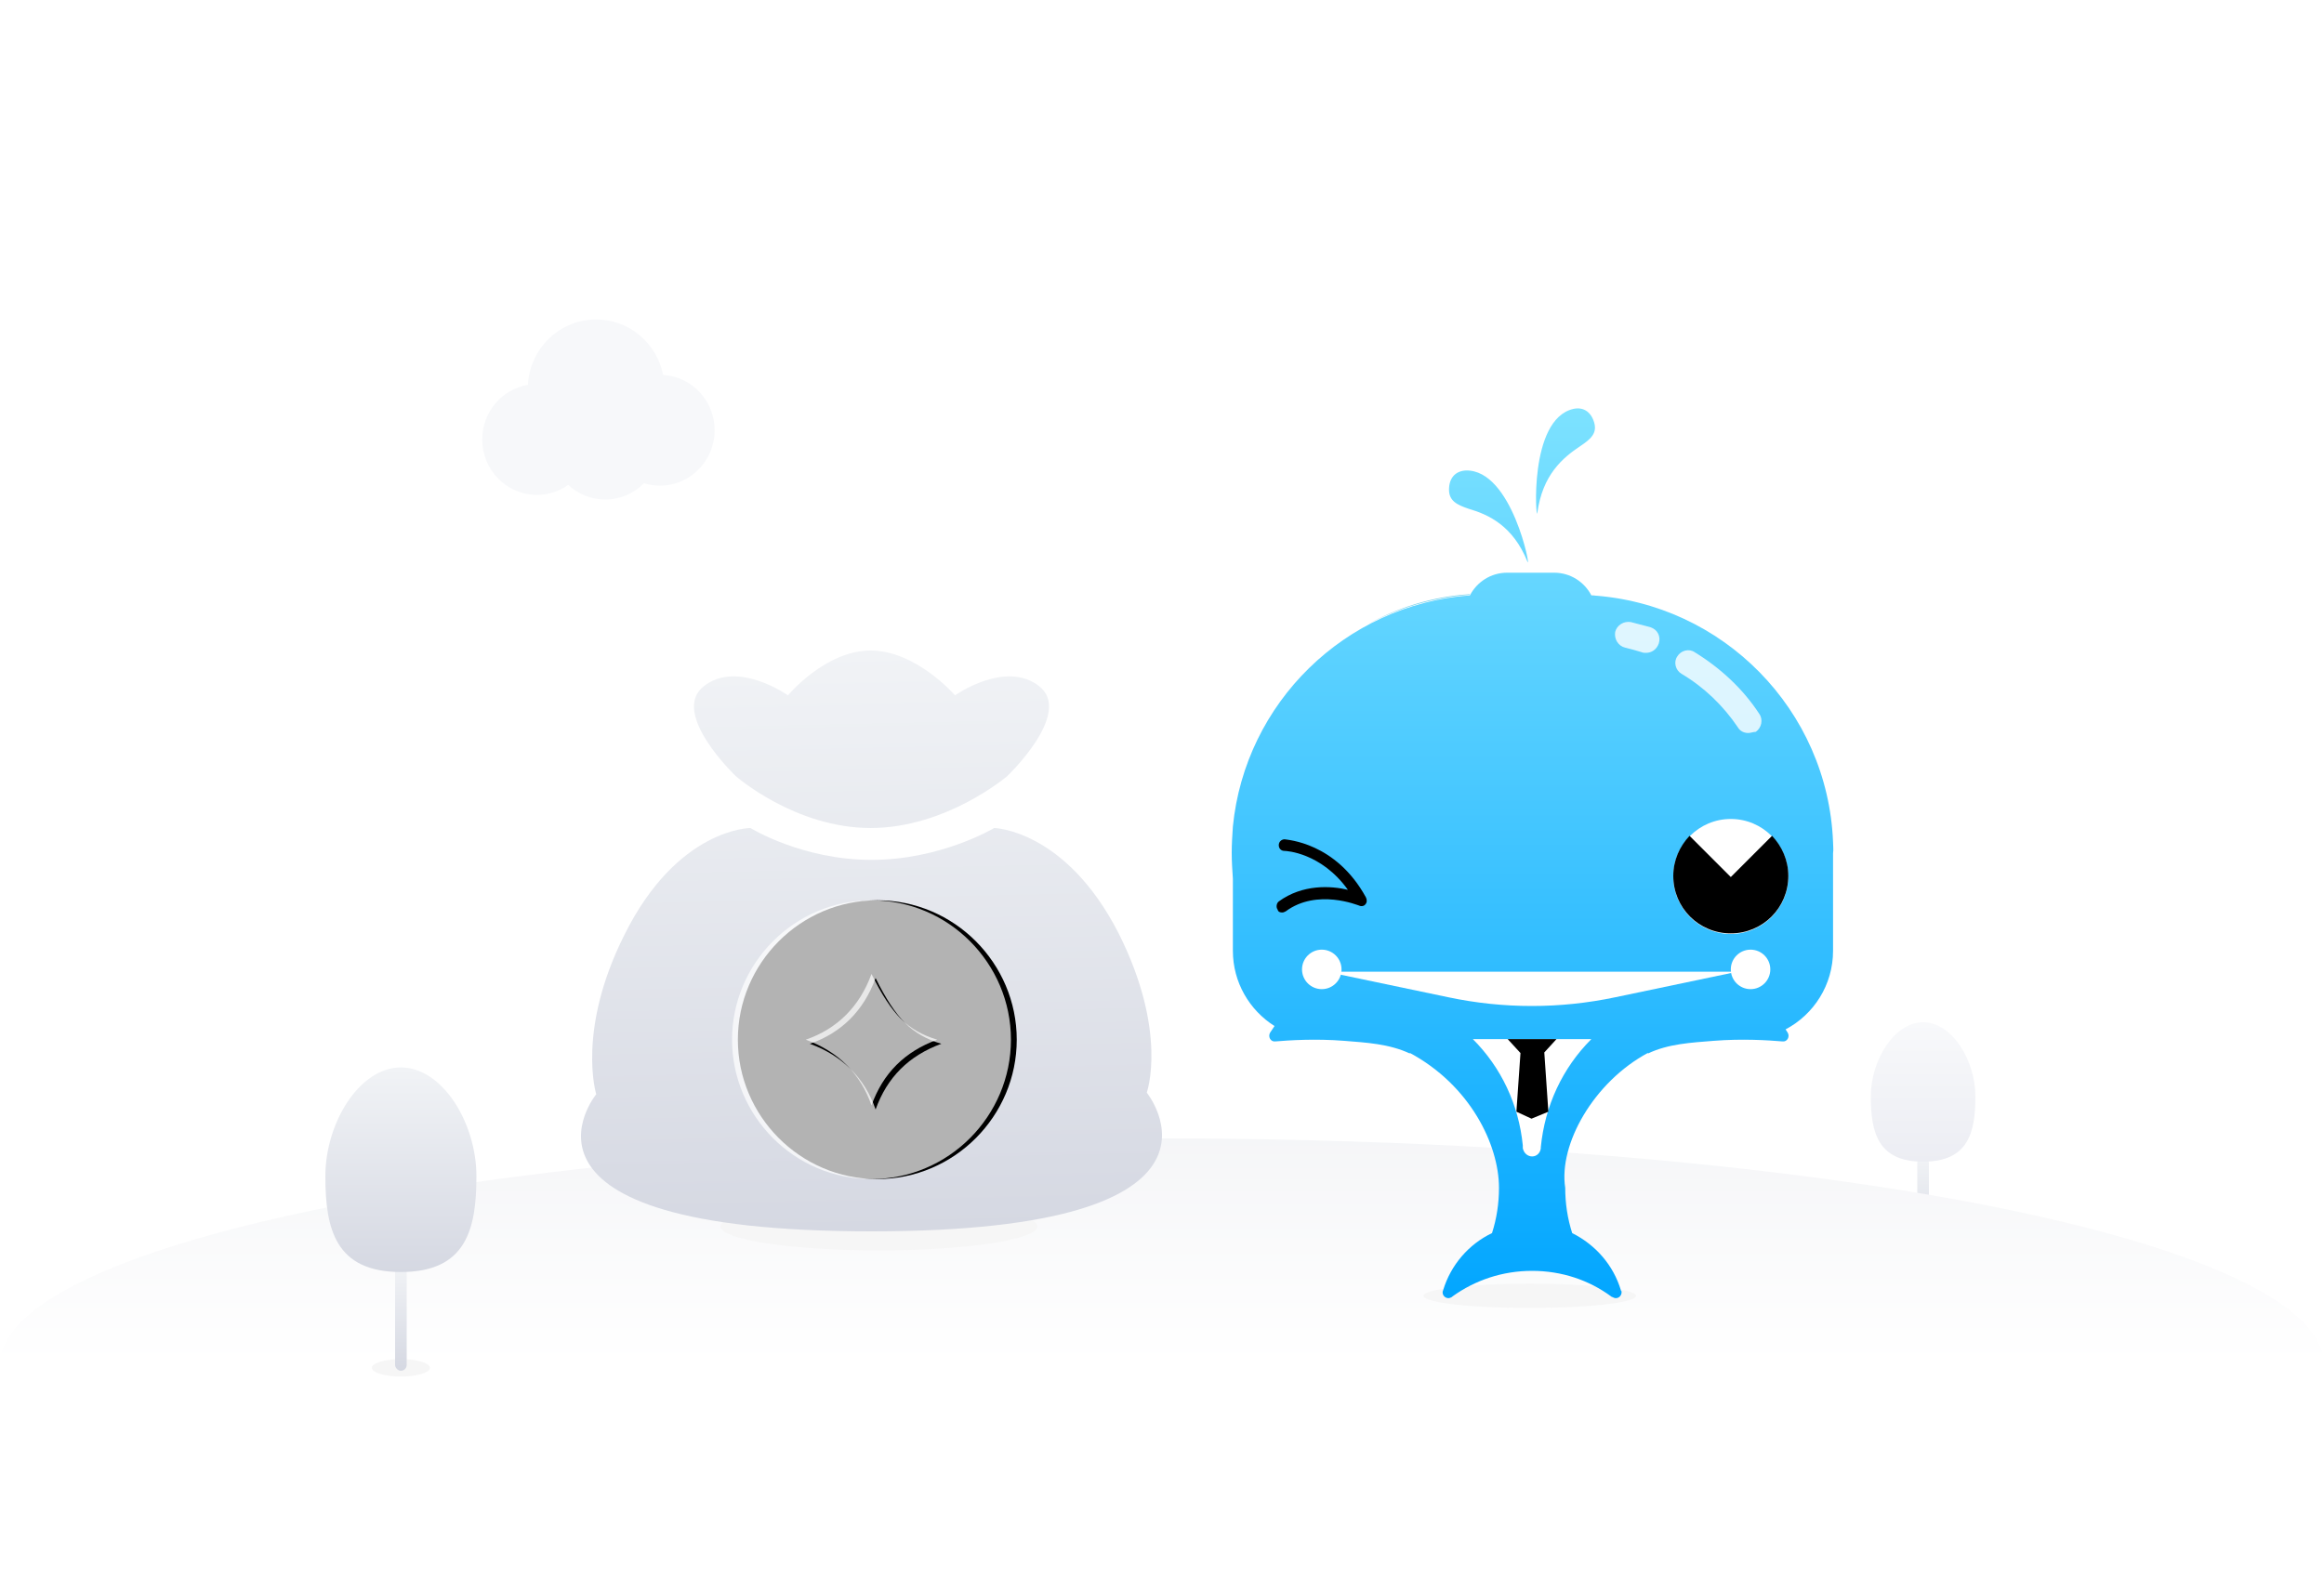<?xml version="1.0" encoding="UTF-8"?>
<svg width="400px" height="274px" viewBox="0 0 400 274" version="1.1" xmlns="http://www.w3.org/2000/svg" xmlns:xlink="http://www.w3.org/1999/xlink">
    <!-- Generator: Sketch 61.2 (89653) - https://sketch.com -->
    <title>empty_img_jifen</title>
    <desc>Created with Sketch.</desc>
    <defs>
        <linearGradient x1="100%" y1="100%" x2="100%" y2="0%" id="linearGradient-1">
            <stop stop-color="#D5D8E2" offset="0%"></stop>
            <stop stop-color="#F1F3F6" offset="100%"></stop>
        </linearGradient>
        <linearGradient x1="50%" y1="100%" x2="50%" y2="0%" id="linearGradient-2">
            <stop stop-color="#ECEDF3" offset="0%"></stop>
            <stop stop-color="#F8F9FB" offset="100%"></stop>
        </linearGradient>
        <linearGradient x1="50%" y1="-26.234%" x2="50%" y2="50%" id="linearGradient-3">
            <stop stop-color="#F0F1F4" offset="0%"></stop>
            <stop stop-color="#FFFFFF" offset="100%"></stop>
        </linearGradient>
        <ellipse id="path-4" cx="200" cy="39" rx="200" ry="39"></ellipse>
        <linearGradient x1="100%" y1="100%" x2="100%" y2="0%" id="linearGradient-6">
            <stop stop-color="#D5D8E2" offset="0%"></stop>
            <stop stop-color="#F1F3F6" offset="100%"></stop>
        </linearGradient>
        <linearGradient x1="50%" y1="100%" x2="50%" y2="0%" id="linearGradient-7">
            <stop stop-color="#D5D8E2" offset="0%"></stop>
            <stop stop-color="#F1F3F6" offset="100%"></stop>
        </linearGradient>
        <linearGradient x1="52.947%" y1="100%" x2="50%" y2="0%" id="linearGradient-8">
            <stop stop-color="#D5D8E2" offset="0%"></stop>
            <stop stop-color="#F1F3F6" offset="100%"></stop>
        </linearGradient>
        <path d="M50,91 C36.73,91 26,80.143 26,67 C26,53.857 36.729,43 50,43 C63.27,43 74,53.857 74,67 C74,80.143 63.27,91 50,91 Z" id="path-9"></path>
        <filter x="-11.5%" y="-13.5%" width="127.1%" height="127.1%" filterUnits="objectBoundingBox" id="filter-10">
            <feOffset dx="1" dy="0" in="SourceAlpha" result="shadowOffsetOuter1"></feOffset>
            <feGaussianBlur stdDeviation="2" in="shadowOffsetOuter1" result="shadowBlurOuter1"></feGaussianBlur>
            <feComposite in="shadowBlurOuter1" in2="SourceAlpha" operator="out" result="shadowBlurOuter1"></feComposite>
            <feColorMatrix values="0 0 0 0 0   0 0 0 0 0   0 0 0 0 0  0 0 0 0.08 0" type="matrix" in="shadowBlurOuter1"></feColorMatrix>
        </filter>
        <path d="M42,59 C45.681,60.257 48.692,60.886 51.033,60.886 C53.374,60.886 55.696,60.257 58,59 C56.743,61.71 56.114,64.392 56.114,67.045 C56.114,69.697 56.743,72.349 58,75 C55.415,73.743 52.776,73.114 50.083,73.114 C47.39,73.114 44.696,73.743 42,75 C43.257,72.421 43.886,69.784 43.886,67.089 C43.886,64.394 43.257,61.698 42,59 Z" id="path-11"></path>
        <filter x="-43.8%" y="-50.0%" width="200.0%" height="200.0%" filterUnits="objectBoundingBox" id="filter-12">
            <feOffset dx="1" dy="0" in="SourceAlpha" result="shadowOffsetOuter1"></feOffset>
            <feGaussianBlur stdDeviation="2.5" in="shadowOffsetOuter1" result="shadowBlurOuter1"></feGaussianBlur>
            <feComposite in="shadowBlurOuter1" in2="SourceAlpha" operator="out" result="shadowBlurOuter1"></feComposite>
            <feColorMatrix values="0 0 0 0 0   0 0 0 0 0   0 0 0 0 0  0 0 0 0.08 0" type="matrix" in="shadowBlurOuter1"></feColorMatrix>
        </filter>
        <linearGradient x1="50%" y1="0%" x2="50%" y2="100%" id="linearGradient-13">
            <stop stop-color="#7DE2FF" offset="0%"></stop>
            <stop stop-color="#02A6FF" offset="100%"></stop>
        </linearGradient>
    </defs>
    <g id="🔪切图" stroke="none" stroke-width="1" fill="none" fill-rule="evenodd">
        <g id="img" transform="translate(-1238, -1601)">
            <g id="empty_img_jifen" transform="translate(1238, 1601)">
                <g id="empty/img_jifen">
                    <g>
                        <rect id="矩形" fill="url(#linearGradient-1)" x="330" y="199.222" width="2" height="17" rx="1"></rect>
                        <path d="M331,200 C338.801,200 340,194.966 340,188.757 C340,182.548 335.971,176 331,176 C326.029,176 322,182.548 322,188.757 C322,194.966 323.199,200 331,200 Z" id="椭圆形" fill="url(#linearGradient-2)"></path>
                        <g id="Group-7" transform="translate(0, 196)">
                            <g id="Oval-6-Copy-3-+-Oval-6-Copy-4-+-Oval-6-+-Oval-6-Copy-2-Mask">
                                <mask id="mask-5" fill="white">
                                    <use xlink:href="#path-4"></use>
                                </mask>
                                <use id="Mask" fill="url(#linearGradient-3)" xlink:href="#path-4"></use>
                                <ellipse id="XMLID_1705_" fill="#F6F6F6" fill-rule="nonzero" mask="url(#mask-5)" cx="263.3" cy="27.1" rx="18.3" ry="2.1"></ellipse>
                                <ellipse id="Oval-2" fill="#F6F6F6" mask="url(#mask-5)" transform="translate(151.273, 15.141) rotate(-180) translate(-151.273, -15.141) " cx="151.273" cy="15.141" rx="27.273" ry="4.141"></ellipse>
                                <ellipse id="椭圆形" fill="#F6F6F6" mask="url(#mask-5)" cx="69" cy="39.5" rx="5" ry="1.5"></ellipse>
                            </g>
                        </g>
                        <rect id="矩形" fill="url(#linearGradient-6)" x="68" y="218" width="2" height="18" rx="1"></rect>
                        <path d="M69,219 C80.269,219 82,211.613 82,202.5 C82,193.387 76.18,183.778 69,183.778 C61.82,183.778 56,193.387 56,202.5 C56,211.613 57.731,219 69,219 Z" id="椭圆形" fill="url(#linearGradient-7)"></path>
                        <path d="M102.608,55 C108.305,55 113.056,59.104 114.14,64.554 C119.081,64.844 123,68.997 123,74.077 C123,79.345 118.786,83.615 113.588,83.615 C112.631,83.615 111.708,83.471 110.838,83.202 C109.134,84.93 106.778,86 104.176,86 C101.72,86 99.482,85.046 97.806,83.483 C96.279,84.568 94.419,85.205 92.412,85.205 C87.214,85.205 83,80.935 83,75.667 C83,70.934 86.401,67.006 90.862,66.257 C91.202,59.982 96.331,55 102.608,55 Z" id="形状结合" fill="#F7F8FA"></path>
                        <g id="钱袋子" transform="translate(100, 112)">
                            <path d="M49.855,30.556 C62.924,30.556 73.38,21.605 73.38,21.605 C73.38,21.605 84.707,10.802 78.898,6.173 C73.089,1.543 64.377,7.716 64.377,7.716 C64.377,7.716 57.697,0 49.855,0 C42.013,0 35.623,7.716 35.623,7.716 C35.623,7.716 26.91,1.543 21.102,6.173 C15.293,10.802 26.62,21.605 26.62,21.605 C26.62,21.605 36.785,30.556 49.855,30.556 Z M92.526,48.671 C83.393,30.83 71.12,30.556 71.12,30.556 C71.12,30.556 61.987,36.045 50,36.045 C38.013,36.045 29.165,30.556 29.165,30.556 C29.165,30.556 16.607,30.556 7.474,48.946 C-0.803,65.415 2.622,76.394 2.622,76.394 C2.622,76.394 -16.786,100 50,100 C116.786,100 97.378,76.12 97.378,76.12 C97.378,76.12 101.088,65.689 92.526,48.671 Z" id="形状" fill="url(#linearGradient-8)" fill-rule="nonzero"></path>
                            <g id="形状结合">
                                <use fill="black" fill-opacity="1" filter="url(#filter-10)" xlink:href="#path-9"></use>
                                <use fill-opacity="0.7" fill="#FFFFFF" fill-rule="evenodd" xlink:href="#path-9"></use>
                            </g>
                            <g id="矩形" transform="translate(50, 67) rotate(-315) translate(-50, -67) ">
                                <use fill="black" fill-opacity="1" filter="url(#filter-12)" xlink:href="#path-11"></use>
                                <use fill-opacity="0.7" fill="#FFFFFF" fill-rule="evenodd" xlink:href="#path-11"></use>
                            </g>
                        </g>
                        <g id="编组-5" transform="translate(212, 70)">
                            <g id="XMLID_236_" opacity="0.4" transform="translate(78, 108)" fill="#B7B7B7" fill-rule="nonzero">
                                <g id="XMLID_375_">
                                    <g id="XMLID_1362_">
                                        <g id="XMLID_1363_">
                                            <g id="XMLID_1364_">
                                                <path d="M0.6,0.9 L1.5,0.9 C1.5,0.8 1.5,0.8 1.5,0.7 C1.3,0.8 1,0.9 0.6,0.9 Z" id="XMLID_502_"></path>
                                            </g>
                                        </g>
                                    </g>
                                </g>
                            </g>
                            <g id="XMLID_232_">
                                <g id="XMLID_235_" fill-rule="nonzero">
                                    <g id="XMLID_1355_">
                                        <g id="XMLID_1356_">
                                            <g id="XMLID_1357_">
                                                <g id="XMLID_1358_">
                                                    <g id="编组-2" transform="translate(0, 0.066)">
                                                        <path d="M55.5,28.534 C58.3,28.534 60.7,30.134 61.9,32.434 C84.5,33.834 102.6,52.134 103.5,74.934 C103.5,75.534 103.6,76.234 103.5,76.834 L103.5,76.834 L103.5,93.634 C103.5,99.503 100.189,104.599 95.329,107.16 C95.453,107.345 95.577,107.537 95.7,107.734 C96.1,108.434 95.6,109.334 94.8,109.234 C92.4,109.034 87.9,108.734 82.9,109.134 C79.2,109.434 75.1,109.634 71.6,111.334 L71.702,111.176 C62.251,116.223 56.244,127 57.4,134.434 C57.4,137.134 57.8,139.734 58.6,142.234 C62.6,144.234 65.7,147.734 67,152.134 C67,152.134 67,152.234 67.1,152.234 L67.1,152.234 L67.1,152.434 C67.1,152.934 66.7,153.434 66.1,153.434 C65.9,153.434 65.7,153.334 65.5,153.234 C65.44,153.234 65.38,153.198 65.342,153.169 L65.3,153.134 C61.5,150.334 56.8,148.734 51.7,148.734 C46.6,148.734 41.9,150.334 38,153.134 C38,153.134 37.975,153.159 37.95,153.184 L37.9,153.234 C37.7,153.334 37.5,153.434 37.3,153.434 C36.8,153.434 36.3,153.034 36.3,152.434 L36.3,152.434 L36.3,152.334 C36.3,152.234 36.4,152.134 36.4,152.034 C37.7,147.734 40.8,144.134 44.8,142.234 C45.6,139.734 46,137.134 46,134.434 C46,127.048 41.058,116.785 30.603,111.184 L30.7,111.334 C27.1,109.634 23.1,109.434 19.4,109.134 C14.4,108.734 9.9,109.034 7.5,109.234 C6.7,109.334 6.2,108.434 6.6,107.734 C6.852,107.329 7.108,106.946 7.368,106.586 C3.062,103.869 0.2,99.067 0.2,93.634 L0.2,93.634 L0.2,81.234 C0.1,79.734 -3.48165941e-13,78.234 -3.48165941e-13,76.734 C-3.48165941e-13,75.234 0.1,73.734 0.2,72.234 C2.3,50.934 19.5,34.034 41,32.434 C42.2,30.134 44.6,28.534 47.4,28.534 L47.4,28.534 Z M50.9,26.634 C48.4,20.434 44.2,18.534 40.8,17.534 C38.7,16.834 37.4,16.134 37.4,14.234 C37.4,12.334 38.4,11.034 40.3,10.934 C48.3,10.734 51.6,28.334 50.9,26.634 Z M58.8,0.334 C60.6,-0.066 61.9,0.934 62.4,2.734 C62.9,4.534 61.8,5.534 60,6.734 C57,8.734 53.5,11.634 52.6,18.234 C52.4,20.134 51,2.134 58.8,0.334 Z" id="形状结合" fill="url(#linearGradient-13)"></path>
                                                        <circle id="XMLID_791_" fill="#FFFFFF" cx="85.9" cy="80.834" r="9.9"></circle>
                                                        <path d="M85.9,80.934 L78.8,73.834 C77.1,75.634 76,78.034 76,80.734 C76,86.234 80.4,90.634 85.9,90.634 C91.4,90.634 95.8,86.234 95.8,80.734 C95.8,78.034 94.7,75.634 93,73.834 L85.9,80.934 Z" id="XMLID_785_" fill="#000000"></path>
                                                        <path d="M61.9,108.834 L41.5,108.834 C46.4,113.734 49.4,120.134 50.1,127.134 C50.1,127.234 50.1,127.334 50.1,127.434 C50.1,127.634 50.1,127.734 50.2,127.934 C50.4,128.534 51,129.034 51.7,129.034 C52.5,129.034 53.1,128.434 53.2,127.634 C53.2,127.534 53.2,127.534 53.2,127.434 C53.2,127.434 53.2,127.434 53.2,127.434 C53.9,120.334 56.9,113.834 61.9,108.834 Z" id="XMLID_500_" fill="#FFFFFF"></path>
                                                        <polygon id="XMLID_494_" fill="#000000" points="55.9 108.834 47.5 108.834 49.7 111.234 49 121.334 51.6 122.534 54.5 121.334 53.8 111.134"></polygon>
                                                        <path d="M88.9,56.134 C88.2,56.134 87.5,55.834 87.1,55.134 C84.6,51.434 81.3,48.234 77.4,45.934 C76.4,45.334 76,43.934 76.7,42.934 C77.3,41.934 78.7,41.534 79.7,42.234 C84.1,44.934 88,48.534 90.8,52.834 C91.5,53.834 91.2,55.234 90.2,55.934 C89.8,55.934 89.3,56.134 88.9,56.134 Z" id="XMLID_435_" fill="#FFFFFF" opacity="0.797"></path>
                                                        <path d="M71.3,42.334 C71.1,42.334 70.8,42.334 70.6,42.234 C69.6,41.934 68.6,41.634 67.7,41.434 C66.5,41.134 65.8,39.934 66,38.734 C66.3,37.534 67.5,36.834 68.7,37.034 C69.8,37.334 71,37.634 72.1,37.934 C73.3,38.334 73.9,39.534 73.5,40.734 C73.1,41.834 72.2,42.334 71.3,42.334 Z" id="XMLID_428_" fill="#FFFFFF" opacity="0.797"></path>
                                                        <path d="M8.7,87.034 C8.9,87.034 9.1,86.934 9.3,86.834 C14.7,82.834 21.8,85.834 21.9,85.834 C22.3,86.034 22.8,85.934 23,85.634 C23.3,85.334 23.3,84.834 23.1,84.434 C17.9,74.934 9.5,74.534 9.1,74.434 C8.6,74.434 8.1,74.834 8.1,75.434 C8.1,76.034 8.5,76.434 9.1,76.434 C9.4,76.434 15.4,76.734 20,83.134 C17.1,82.434 12.2,82.134 8.1,85.134 C7.7,85.434 7.6,86.134 7.9,86.534 C8,86.934 8.3,87.034 8.7,87.034 Z" id="XMLID_413_" fill="#000000"></path>
                                                        <path d="M16.3,97.234 L87,97.234 L66,101.634 C56.5,103.634 46.8,103.634 37.3,101.634 L16.3,97.234 Z" id="XMLID_406_" fill="#FFFFFF"></path>
                                                        <circle id="XMLID_400_" fill="#FFFFFF" cx="15.5" cy="96.834" r="3.4"></circle>
                                                        <circle id="XMLID_393_" fill="#FFFFFF" cx="89.3" cy="96.834" r="3.4"></circle>
                                                    </g>
                                                </g>
                                            </g>
                                        </g>
                                    </g>
                                </g>
                                <g id="XMLID_234_" transform="translate(41, 108)">
                                    <g id="XMLID_1349_">
                                        <g id="XMLID_1350_">
                                            <g id="XMLID_1351_">
                                                <g id="XMLID_1352_"></g>
                                            </g>
                                        </g>
                                    </g>
                                </g>
                                <g id="XMLID_233_" transform="translate(47, 108)">
                                    <g id="XMLID_1343_">
                                        <g id="XMLID_1344_">
                                            <g id="XMLID_1345_">
                                                <g id="XMLID_1346_"></g>
                                            </g>
                                        </g>
                                    </g>
                                </g>
                            </g>
                            <g id="XMLID_152_" transform="translate(23, 32)" fill="#72D0EB" fill-rule="nonzero">
                                <g id="XMLID_1306_">
                                    <g id="XMLID_1307_">
                                        <g id="XMLID_1308_">
                                            <g id="XMLID_1309_">
                                                <path d="M18,0.3 C11.6,0.7 5.5,2.6 0.2,5.6 C5.5,2.7 11.5,0.9 17.9,0.4 C17.9,0.4 18,0.3 18,0.3 Z" id="XMLID_478_"></path>
                                            </g>
                                        </g>
                                    </g>
                                </g>
                            </g>
                            <g id="XMLID_151_" transform="translate(61, 31)" fill="#C8C8C8" fill-rule="nonzero">
                                <g id="XMLID_1300_">
                                    <g id="XMLID_1301_">
                                        <g id="XMLID_1302_">
                                            <g id="XMLID_1303_">
                                                <path d="M1.6,1.5 C1.4,1.5 1.1,1.4 0.9,1.4 C0.9,1.4 0.9,1.4 0.9,1.4 C1.1,1.4 1.3,1.4 1.6,1.5 Z" id="XMLID_472_"></path>
                                            </g>
                                        </g>
                                    </g>
                                </g>
                            </g>
                            <g id="XMLID_146_" transform="translate(6, 101)">
                                <g id="XMLID_1288_">
                                    <g id="XMLID_1289_">
                                        <g id="XMLID_1290_">
                                            <g id="XMLID_1291_"></g>
                                        </g>
                                    </g>
                                </g>
                            </g>
                            <g id="XMLID_145_" transform="translate(71, 101)">
                                <g id="XMLID_1282_">
                                    <g id="XMLID_1283_">
                                        <g id="XMLID_1284_">
                                            <g id="XMLID_1285_"></g>
                                        </g>
                                    </g>
                                </g>
                            </g>
                            <g id="XMLID_119_" transform="translate(5, 101)">
                                <g id="XMLID_120_">
                                    <g id="XMLID_121_">
                                        <g id="XMLID_1014_">
                                            <g id="XMLID_1034_">
                                                <g id="XMLID_1040_">
                                                    <g id="XMLID_1046_"></g>
                                                </g>
                                            </g>
                                        </g>
                                    </g>
                                </g>
                            </g>
                            <g id="XMLID_115_" transform="translate(60, 101)">
                                <g id="XMLID_116_">
                                    <g id="XMLID_117_">
                                        <g id="XMLID_896_">
                                            <g id="XMLID_897_">
                                                <g id="XMLID_918_">
                                                    <g id="XMLID_924_"></g>
                                                </g>
                                            </g>
                                        </g>
                                    </g>
                                </g>
                            </g>
                        </g>
                    </g>
                </g>
            </g>
        </g>
    </g>
</svg>